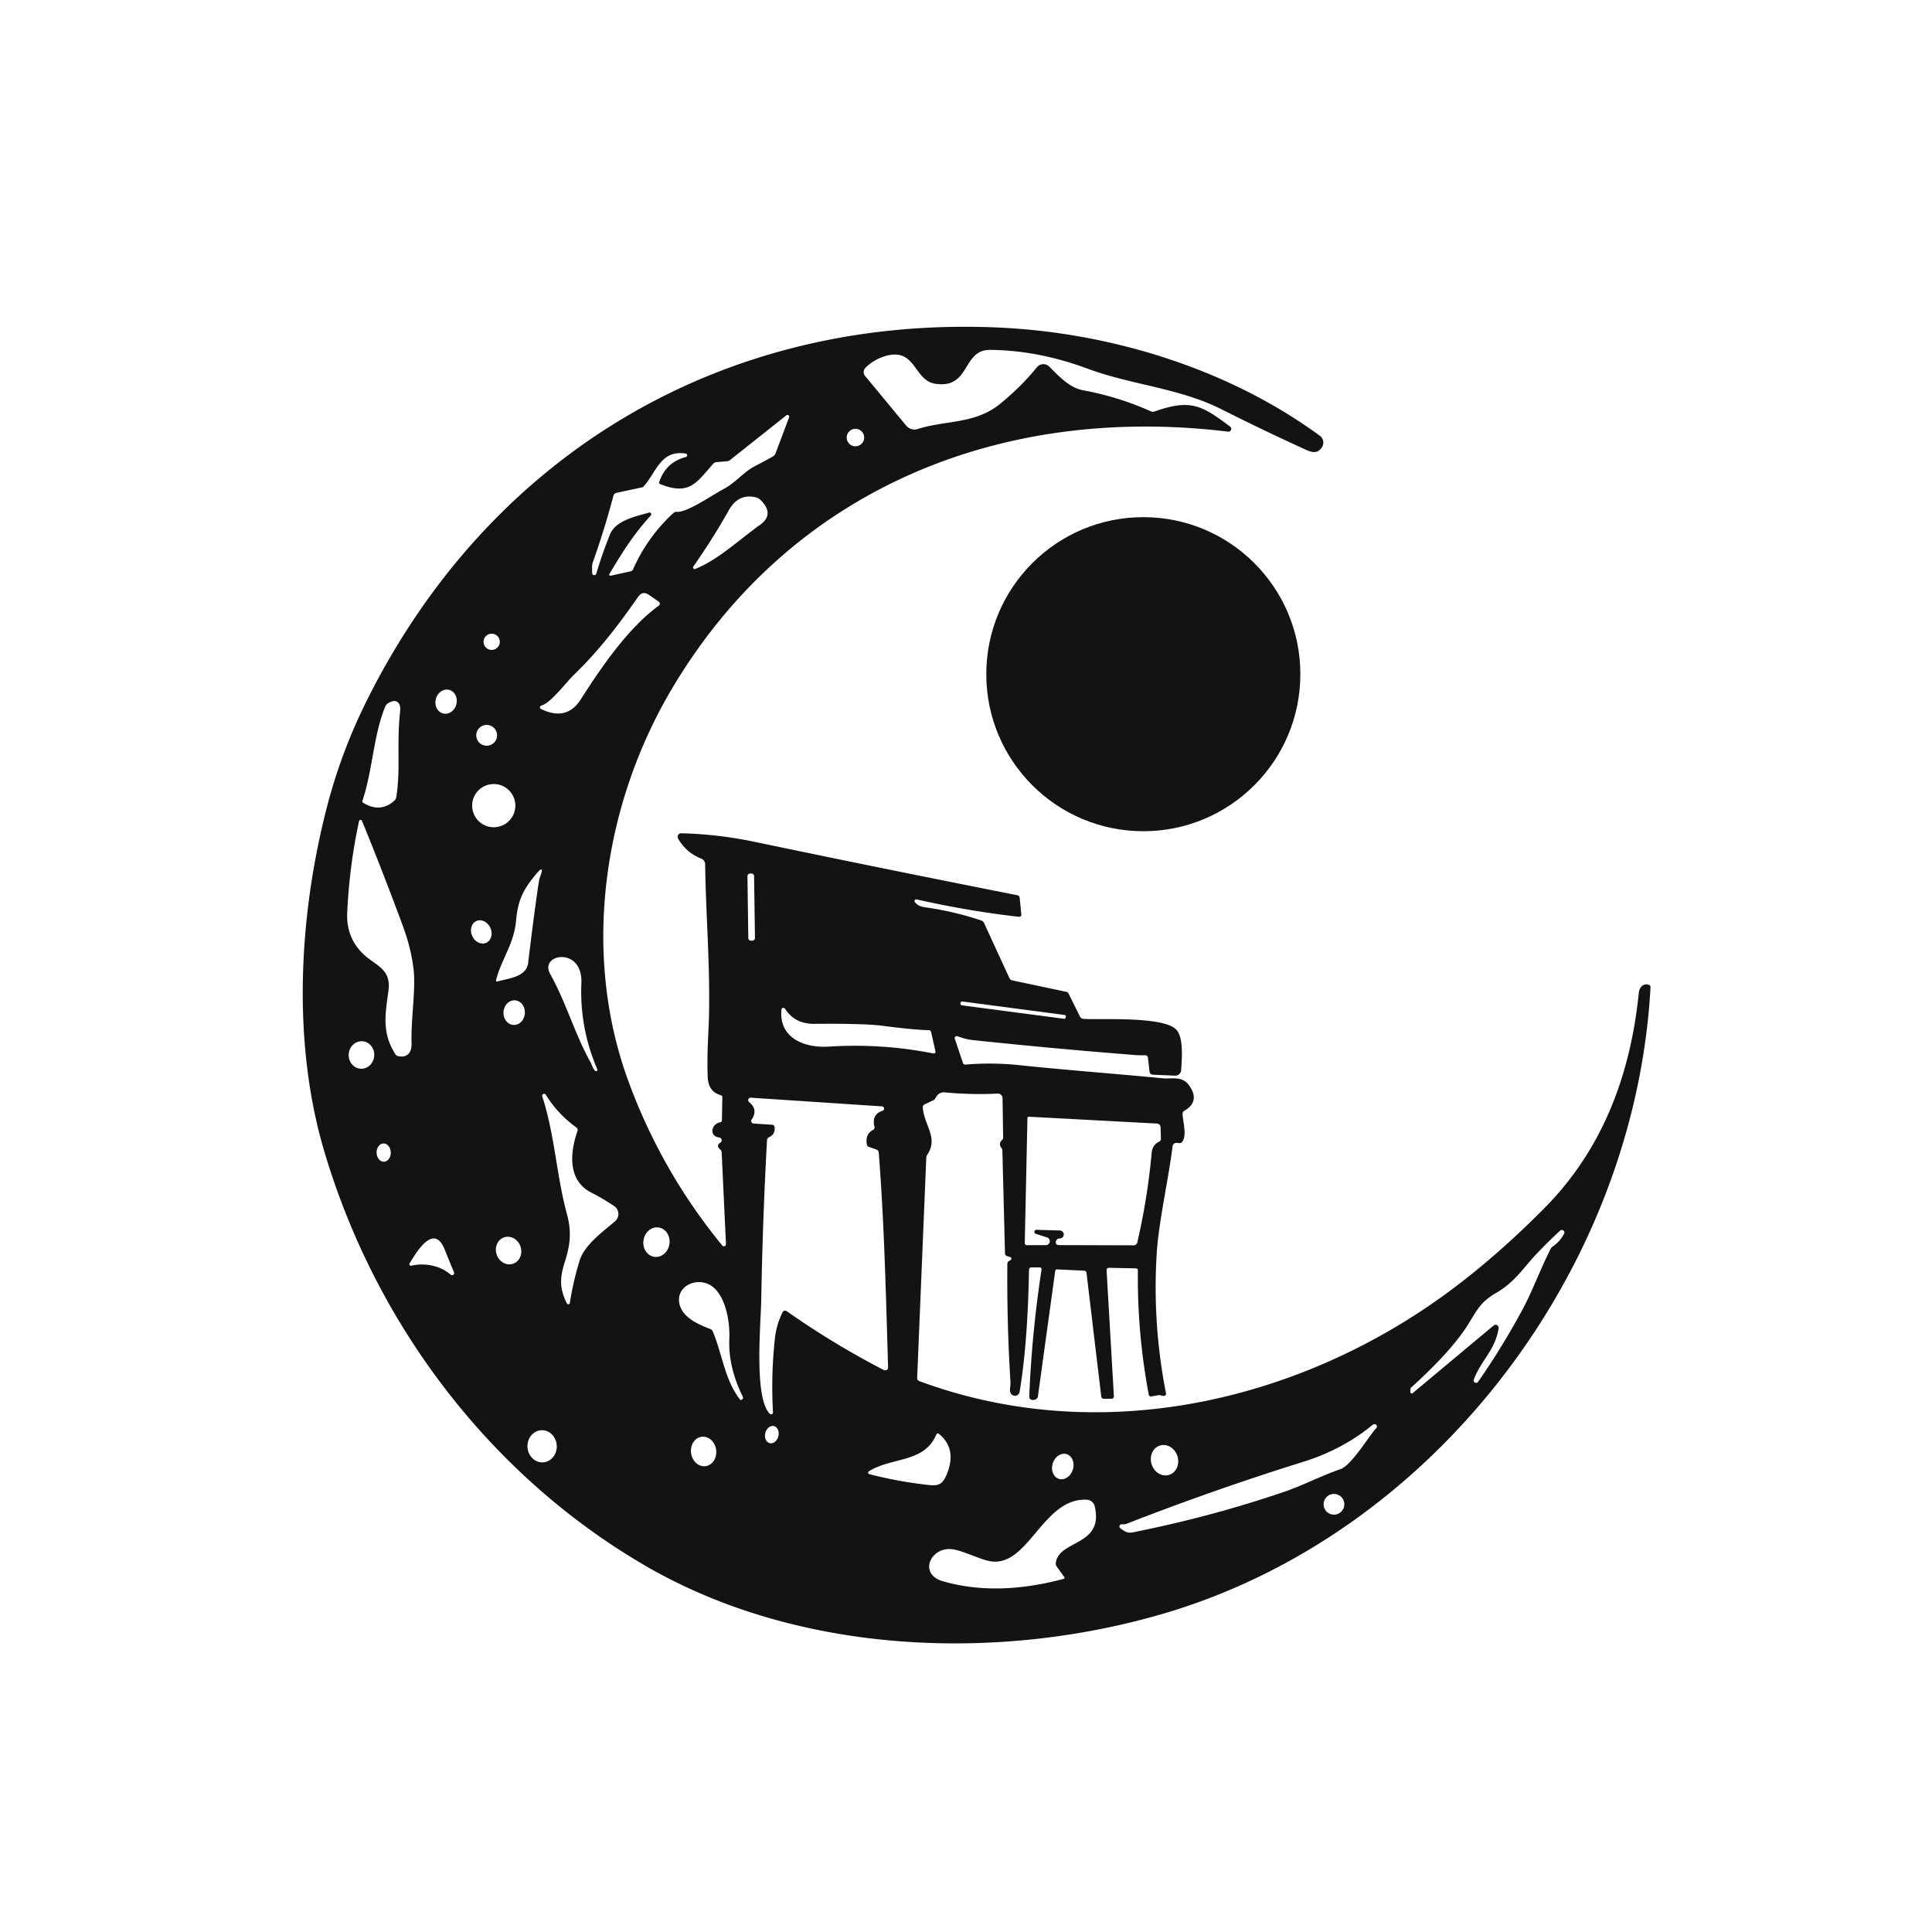 <?xml version="1.0" encoding="UTF-8" standalone="no"?>
<!DOCTYPE svg PUBLIC "-//W3C//DTD SVG 1.1//EN" "http://www.w3.org/Graphics/SVG/1.1/DTD/svg11.dtd">
<svg xmlns="http://www.w3.org/2000/svg" version="1.1" viewBox="0.00 0.00 500.00 500.00">
<path fill="#121414" d="
  M 247.10 268.81
  L 249.19 275.04
  Q 249.37 275.55 249.91 275.51
  Q 256.85 274.93 263.79 275.66
  C 276.18 276.96 288.60 277.87 301.00 279.07
  C 303.09 279.28 305.88 278.37 307.67 280.81
  Q 310.75 285.01 306.46 287.50
  A 0.84 0.83 74.2 0 0 306.04 288.26
  C 306.13 290.34 307.24 293.90 305.93 295.53
  A 0.84 0.84 0.0 0 1 305.11 295.83
  Q 303.60 295.54 303.46 296.69
  C 302.27 306.00 299.87 316.13 299.35 324.51
  Q 298.24 342.66 301.76 360.61
  A 0.56 0.56 0.0 0 1 301.10 361.26
  L 300.09 361.06
  A 0.58 0.58 0.0 0 0 299.83 361.06
  L 298.07 361.38
  Q 297.41 361.51 297.28 360.84
  Q 294.30 344.95 294.48 328.81
  Q 294.48 328.26 293.94 328.25
  L 287.10 328.11
  Q 286.34 328.09 286.39 328.84
  L 288.27 361.35
  A 0.62 0.61 -1.7 0 1 287.65 362.00
  L 285.69 362.00
  Q 285.07 362.00 285.00 361.39
  L 281.19 329.42
  A 0.64 0.64 0.0 0 0 280.58 328.85
  L 273.56 328.52
  Q 273.15 328.50 273.09 328.91
  L 268.61 361.37
  A 1.05 1.03 88.1 0 1 267.80 362.25
  Q 267.03 362.41 266.66 362.13
  Q 266.34 361.90 266.38 361.15
  Q 267.06 344.80 269.54 328.64
  Q 269.64 328.00 269.00 328.00
  L 266.97 328.00
  Q 266.32 328.00 266.31 328.64
  C 266.11 338.70 265.57 350.07 263.87 360.22
  A 1.22 1.22 0.0 0 1 261.80 360.87
  Q 261.27 360.33 261.40 359.27
  Q 261.53 358.14 261.51 357.70
  Q 260.56 342.43 260.70 327.11
  Q 260.70 326.59 261.15 326.33
  L 261.55 326.09
  A 0.42 0.42 0.0 0 0 261.45 325.33
  L 260.72 325.12
  Q 260.10 324.95 260.09 324.31
  L 259.41 297.64
  A 0.75 0.74 25.0 0 0 259.25 297.21
  Q 258.27 296.02 259.36 295.01
  A 0.81 0.80 -21.6 0 0 259.62 294.42
  L 259.45 284.18
  A 1.18 1.18 0.0 0 0 258.21 283.02
  Q 251.36 283.36 244.50 282.70
  Q 242.86 282.55 241.97 284.41
  A 0.52 0.52 0.0 0 1 241.72 284.66
  L 239.32 285.80
  Q 238.78 286.06 238.82 286.66
  C 239.19 291.27 242.90 294.45 240.00 298.80
  Q 239.74 299.18 239.72 299.63
  L 237.36 356.63
  Q 237.34 357.22 237.89 357.42
  C 280.85 373.35 328.15 364.64 365.85 340.55
  Q 382.87 329.68 399.80 312.55
  C 414.82 297.36 421.98 278.06 424.11 257.02
  C 424.25 255.58 425.15 254.47 426.61 254.83
  Q 427.18 254.98 427.15 255.57
  C 423.12 328.48 371.20 397.24 300.68 417.73
  C 257.57 430.25 206.08 428.10 166.56 404.95
  C 126.15 381.27 96.89 341.99 83.84 297.68
  C 75.58 269.66 77.32 237.12 84.57 209.01
  Q 88.21 194.90 94.66 181.84
  C 126.35 117.74 186.90 81.52 258.50 84.77
  C 287.13 86.07 317.70 95.27 341.57 112.77
  A 2.22 2.21 -55.5 0 1 342.12 115.75
  C 341.09 117.35 339.73 117.20 338.09 116.45
  Q 326.96 111.38 316.03 105.88
  C 305.10 100.39 292.85 99.64 281.46 95.41
  Q 268.67 90.66 256.25 90.55
  C 248.92 90.49 251.25 100.62 242.12 99.33
  C 237.61 98.70 237.14 93.19 233.17 91.98
  C 230.27 91.09 225.95 93.04 223.93 95.25
  A 1.54 1.54 0.0 0 0 223.87 97.28
  L 234.53 110.16
  A 2.75 2.75 0.0 0 0 237.48 111.03
  C 244.71 108.72 252.30 109.81 258.78 104.55
  Q 264.21 100.14 268.36 95.04
  A 2.15 2.14 41.8 0 1 271.54 94.87
  C 274.06 97.36 276.70 100.34 280.35 101.01
  Q 289.41 102.68 297.83 106.45
  A 1.30 1.25 -41.5 0 0 298.78 106.49
  C 308.18 103.20 311.05 104.90 318.35 110.40
  A 0.73 0.73 0.0 0 1 317.82 111.71
  C 258.70 104.52 204.51 126.78 173.99 178.08
  C 156.05 208.23 150.52 246.51 162.51 279.48
  Q 171.05 302.96 186.93 322.35
  A 0.54 0.53 24.0 0 0 187.88 321.99
  L 186.77 298.29
  A 1.22 1.19 -71.6 0 0 186.36 297.45
  Q 185.21 296.48 186.44 295.70
  A 0.72 0.72 0.0 0 0 186.13 294.38
  C 183.49 294.11 183.98 290.87 186.46 290.43
  A 0.46 0.46 0.0 0 0 186.83 289.99
  L 186.94 283.97
  A 0.54 0.53 8.3 0 0 186.54 283.44
  Q 183.33 282.53 183.16 278.81
  C 182.89 272.96 183.43 266.60 183.50 262.31
  C 183.74 248.56 182.66 236.52 182.49 223.66
  A 1.58 1.57 10.5 0 0 181.49 222.21
  Q 177.57 220.67 175.49 217.03
  A 0.92 0.92 0.0 0 1 176.31 215.65
  Q 185.81 215.87 195.47 217.90
  C 218.02 222.63 240.66 227.21 263.27 231.68
  Q 263.84 231.79 263.89 232.37
  L 264.32 236.69
  A 0.53 0.53 0.0 0 1 263.73 237.27
  Q 250.35 235.75 237.22 232.76
  A 0.45 0.45 0.0 0 0 236.78 233.49
  Q 237.68 234.57 239.27 234.79
  Q 246.75 235.81 253.90 238.20
  A 1.30 1.28 86.0 0 1 254.68 238.89
  L 261.23 253.12
  Q 261.45 253.61 261.97 253.72
  L 275.91 256.67
  Q 276.36 256.76 276.56 257.17
  L 279.49 263.07
  Q 279.76 263.63 280.38 263.68
  C 284.40 264.00 301.98 262.82 304.70 266.80
  C 306.32 269.16 305.85 274.19 305.68 276.96
  A 1.52 1.51 3.1 0 1 304.09 278.38
  L 298.41 278.13
  Q 297.58 278.09 297.49 277.26
  L 297.07 273.69
  A 0.67 0.66 86.2 0 0 296.40 273.10
  Q 294.93 273.13 293.77 273.04
  Q 272.77 271.40 251.83 269.18
  C 250.33 269.02 249.29 268.69 247.75 268.17
  A 0.51 0.51 0.0 0 0 247.10 268.81
  Z
  M 168.42 133.40
  C 163.97 138.30 161.11 142.86 157.85 148.31
  Q 157.35 149.15 158.30 148.94
  L 163.27 147.84
  A 0.75 0.73 5.3 0 0 163.80 147.41
  Q 167.54 138.96 174.27 132.77
  A 1.24 1.23 26.4 0 1 175.21 132.46
  C 177.82 132.69 184.60 127.95 187.28 126.55
  C 190.41 124.91 192.37 122.16 195.53 120.55
  Q 197.78 119.41 200.04 118.12
  A 1.48 1.45 86.2 0 0 200.70 117.35
  L 204.22 108.00
  A 0.46 0.45 -9.1 0 0 203.51 107.49
  L 189.00 119.01
  Q 188.60 119.34 188.08 119.38
  L 185.43 119.60
  A 1.28 1.26 18.1 0 0 184.57 120.03
  C 180.17 125.00 178.42 128.32 170.79 125.26
  A 0.36 0.36 0.0 0 1 170.58 124.82
  Q 172.32 119.59 177.50 118.28
  A 0.46 0.46 0.0 0 0 177.45 117.38
  C 171.00 116.40 169.97 122.05 166.56 125.90
  A 0.75 0.72 14.2 0 1 166.16 126.13
  L 159.57 127.54
  A 1.06 1.06 0.0 0 0 158.75 128.31
  Q 156.44 137.05 153.41 145.56
  C 153.10 146.42 153.29 147.42 153.24 148.29
  A 0.55 0.55 0.0 0 0 154.31 148.48
  Q 155.88 143.20 157.89 138.25
  C 159.37 134.59 164.96 133.55 167.95 132.66
  A 0.46 0.45 12.7 0 1 168.42 133.40
  Z
  M 223.65 113.24
  A 2.26 2.26 0.0 0 0 221.39 110.98
  A 2.26 2.26 0.0 0 0 219.13 113.24
  A 2.26 2.26 0.0 0 0 221.39 115.50
  A 2.26 2.26 0.0 0 0 223.65 113.24
  Z
  M 195.64 128.72
  Q 191.10 127.61 188.60 132.08
  Q 184.51 139.37 179.43 146.62
  A 0.41 0.41 0.0 0 0 179.92 147.24
  C 185.74 144.97 191.50 139.51 196.65 135.87
  Q 200.58 133.09 196.80 129.37
  A 2.57 2.53 -15.3 0 0 195.64 128.72
  Z
  M 170.49 155.72
  L 167.95 153.96
  Q 166.29 152.81 165.14 154.46
  C 160.02 161.83 154.96 168.42 148.46 174.71
  C 146.47 176.63 142.51 182.00 140.07 182.61
  A 0.46 0.46 0.0 0 0 139.97 183.46
  Q 146.59 186.74 150.25 181.07
  C 154.93 173.80 162.09 162.87 170.50 156.73
  A 0.62 0.62 0.0 0 0 170.49 155.72
  Z
  M 129.35 166.10
  A 2.10 2.10 0.0 0 0 127.25 164.00
  A 2.10 2.10 0.0 0 0 125.15 166.10
  A 2.10 2.10 0.0 0 0 127.25 168.20
  A 2.10 2.10 0.0 0 0 129.35 166.10
  Z
  M 114.672 184.642
  A 3.15 2.74 104.3 0 0 118.105 182.267
  A 3.15 2.74 104.3 0 0 116.228 178.538
  A 3.15 2.74 104.3 0 0 112.795 180.913
  A 3.15 2.74 104.3 0 0 114.672 184.642
  Z
  M 94.05 207.80
  Q 98.46 210.45 102.05 207.22
  Q 102.46 206.85 102.55 206.31
  C 103.72 199.09 102.61 192.99 103.55 184.04
  Q 103.68 182.79 103.29 182.15
  Q 102.49 180.85 100.58 181.90
  A 2.03 2.02 86.6 0 0 99.67 182.93
  C 96.58 190.60 96.50 199.08 93.82 207.17
  Q 93.68 207.58 94.05 207.80
  Z
  M 128.64 190.30
  A 2.69 2.69 0.0 0 0 125.95 187.61
  A 2.69 2.69 0.0 0 0 123.26 190.30
  A 2.69 2.69 0.0 0 0 125.95 192.99
  A 2.69 2.69 0.0 0 0 128.64 190.30
  Z
  M 133.37 208.50
  A 5.59 5.59 0.0 0 0 127.78 202.91
  A 5.59 5.59 0.0 0 0 122.19 208.50
  A 5.59 5.59 0.0 0 0 127.78 214.09
  A 5.59 5.59 0.0 0 0 133.37 208.50
  Z
  M 94.19 247.06
  C 97.35 250.00 101.34 250.77 100.52 256.51
  C 99.68 262.50 98.81 267.33 102.31 272.80
  Q 102.59 273.24 103.09 273.34
  C 105.41 273.80 106.59 272.39 106.51 270.08
  C 106.31 263.58 107.67 256.12 107.01 250.65
  Q 106.36 245.33 104.28 239.70
  Q 99.27 226.11 93.68 212.43
  A 0.40 0.40 0.0 0 0 92.92 212.50
  Q 90.41 224.15 89.86 236.23
  Q 89.56 242.76 94.19 247.06
  Z
  M 138.49 226.51
  C 135.40 230.29 134.04 232.96 133.57 238.16
  C 132.99 244.42 129.94 247.85 128.40 253.56
  Q 128.24 254.15 128.83 253.98
  C 131.68 253.17 136.26 252.84 136.69 249.18
  Q 137.80 239.71 139.14 230.27
  Q 139.52 227.62 139.68 227.20
  Q 141.22 223.16 138.49 226.51
  Z
  M 195.158 226.749
  A 0.69 0.69 0.0 0 0 194.459 226.069
  L 194.119 226.073
  A 0.69 0.69 0.0 0 0 193.438 226.773
  L 193.662 242.771
  A 0.69 0.69 0.0 0 0 194.361 243.452
  L 194.701 243.447
  A 0.69 0.69 0.0 0 0 195.382 242.747
  L 195.158 226.749
  Z
  M 125.846 243.989
  A 3.09 2.57 65.4 0 0 126.897 240.11
  A 3.09 2.57 65.4 0 0 123.274 238.37
  A 3.09 2.57 65.4 0 0 122.223 242.25
  A 3.09 2.57 65.4 0 0 125.846 243.989
  Z
  M 152.90 275.05
  C 153.18 275.56 153.43 276.61 154.04 277.14
  A 0.35 0.34 -81.2 0 0 154.58 276.74
  Q 149.97 265.95 150.46 254.45
  C 150.87 244.85 139.47 246.83 142.37 252.02
  C 146.57 259.56 148.72 267.58 152.90 275.05
  Z
  M 132.853 265.253
  A 3.19 2.77 93.9 0 0 135.834 262.258
  A 3.19 2.77 93.9 0 0 133.287 258.887
  A 3.19 2.77 93.9 0 0 130.306 261.882
  A 3.19 2.77 93.9 0 0 132.853 265.253
  Z
  M 275.839 263.084
  A 0.37 0.37 0.0 0 0 275.521 262.669
  L 249.01 259.179
  A 0.37 0.37 0.0 0 0 248.595 259.498
  L 248.561 259.755
  A 0.37 0.37 0.0 0 0 248.879 260.171
  L 275.39 263.661
  A 0.37 0.37 0.0 0 0 275.805 263.342
  L 275.839 263.084
  Z
  M 202.24 261.27
  C 201.52 268.47 207.94 271.28 214.51 270.86
  Q 228.23 269.99 241.58 272.64
  A 0.45 0.44 -0.8 0 0 242.10 272.11
  L 240.97 267.07
  Q 240.88 266.63 240.43 266.62
  Q 236.68 266.54 228.26 265.46
  Q 223.60 264.86 210.70 264.97
  Q 205.72 265.02 203.15 261.05
  A 0.50 0.50 0.0 0 0 202.24 261.27
  Z
  M 93.308 276.582
  A 3.56 3.31 93.9 0 0 96.852 273.255
  A 3.56 3.31 93.9 0 0 93.792 269.478
  A 3.56 3.31 93.9 0 0 90.248 272.805
  A 3.56 3.31 93.9 0 0 93.308 276.582
  Z
  M 158.92 312.11
  Q 155.76 310.02 153.06 308.66
  C 146.89 305.55 147.47 298.37 149.46 292.67
  A 0.77 0.77 0.0 0 0 149.18 291.80
  Q 144.36 288.34 141.23 283.30
  A 0.50 0.50 0.0 0 0 140.33 283.71
  C 143.62 293.92 144.00 304.17 146.71 314.16
  C 148.01 318.96 147.54 322.30 146.13 326.73
  C 144.78 330.96 144.87 333.66 146.71 337.33
  A 0.41 0.40 -53.8 0 0 147.47 337.21
  Q 148.36 331.56 150.01 326.21
  C 151.28 322.14 156.13 318.67 159.16 316.08
  A 2.49 2.49 0.0 0 0 158.92 312.11
  Z
  M 197.01 336.48
  C 196.91 342.45 195.07 361.96 199.25 365.90
  A 0.48 0.47 20.1 0 0 200.05 365.53
  Q 199.51 355.94 200.54 346.43
  Q 200.95 342.73 202.54 339.59
  A 0.73 0.72 31.2 0 1 203.61 339.33
  Q 215.64 347.80 228.73 354.56
  A 0.76 0.76 0.0 0 0 229.84 353.86
  C 229.27 335.12 228.86 316.69 227.42 298.32
  Q 227.37 297.68 226.77 297.48
  L 224.90 296.84
  Q 224.43 296.67 224.34 296.19
  Q 223.87 293.54 225.91 292.43
  Q 226.44 292.14 226.30 291.56
  Q 225.54 288.39 228.40 287.47
  A 0.59 0.58 -52.0 0 0 228.26 286.33
  L 194.33 284.08
  A 0.64 0.64 0.0 0 0 193.88 285.22
  Q 196.27 287.19 194.53 289.72
  A 0.67 0.67 0.0 0 0 195.04 290.77
  L 199.84 291.08
  A 0.68 0.67 88.4 0 1 200.46 291.67
  Q 200.69 293.53 199.08 294.28
  A 0.99 0.99 0.0 0 0 198.50 295.13
  Q 197.36 315.81 197.01 336.48
  Z
  M 268.23 318.27
  L 274.27 318.45
  A 1.03 1.03 0.0 0 1 274.27 320.51
  Q 273.44 320.53 273.25 321.34
  A 0.72 0.72 0.0 0 0 273.95 322.23
  L 293.41 322.29
  A 0.93 0.93 0.0 0 0 294.33 321.57
  Q 296.97 310.16 298.06 298.31
  Q 298.24 296.30 299.97 295.47
  Q 300.46 295.24 300.45 294.69
  L 300.35 291.70
  A 0.96 0.95 0.7 0 0 299.45 290.78
  L 266.33 289.01
  Q 265.91 288.99 265.90 289.42
  L 265.21 321.60
  Q 265.20 322.26 265.85 322.25
  L 270.67 322.24
  A 1.02 1.02 0.0 0 0 270.98 320.25
  L 268.05 319.30
  A 0.53 0.53 0.0 0 1 268.23 318.27
  Z
  M 99.349 300.649
  A 2.36 1.83 88.8 0 0 101.13 298.252
  A 2.36 1.83 88.8 0 0 99.251 295.93
  A 2.36 1.83 88.8 0 0 97.47 298.328
  A 2.36 1.83 88.8 0 0 99.349 300.649
  Z
  M 169.283 325.262
  A 3.84 3.39 99.1 0 0 173.237 322.006
  A 3.84 3.39 99.1 0 0 170.497 317.678
  A 3.84 3.39 99.1 0 0 166.543 320.934
  A 3.84 3.39 99.1 0 0 169.283 325.262
  Z
  M 401.77 322.66
  Q 403.71 321.32 404.78 319.30
  A 0.66 0.66 0.0 0 0 403.75 318.50
  Q 400.55 321.44 397.53 324.64
  C 394.30 328.05 392.03 331.83 387.21 334.60
  C 383.24 336.89 382.32 338.93 379.97 342.72
  Q 375.73 349.55 365.27 359.04
  A 0.85 0.82 -22.0 0 0 365.00 359.65
  L 365.00 360.28
  A 0.36 0.36 0.0 0 0 365.59 360.55
  L 386.55 343.04
  A 0.79 0.79 0.0 0 1 387.84 343.77
  C 386.95 349.45 383.25 352.07 381.42 357.05
  A 0.63 0.63 0.0 0 0 382.53 357.62
  Q 388.95 348.38 394.24 338.49
  C 396.55 334.18 398.75 328.21 401.33 323.16
  A 1.48 1.44 -4.4 0 1 401.77 322.66
  Z
  M 132.771 327.061
  A 3.61 3.25 71.4 0 0 134.7 322.603
  A 3.61 3.25 71.4 0 0 130.469 320.219
  A 3.61 3.25 71.4 0 0 128.54 324.677
  A 3.61 3.25 71.4 0 0 132.771 327.061
  Z
  M 106.44 327.57
  C 109.86 326.74 113.97 327.52 116.61 329.87
  A 0.55 0.55 0.0 0 0 117.49 329.25
  Q 116.28 326.39 115.09 323.38
  C 112.25 316.26 107.63 324.32 106.00 326.96
  A 0.41 0.41 0.0 0 0 106.44 327.57
  Z
  M 175.79 337.17
  C 176.40 340.88 180.62 342.72 183.82 343.95
  Q 184.30 344.13 184.49 344.61
  C 186.95 350.58 187.59 357.17 191.52 362.20
  Q 191.74 362.49 192.11 362.13
  Q 192.42 361.83 192.23 361.45
  Q 188.43 353.76 188.75 346.45
  C 188.96 341.79 187.60 333.22 182.24 331.96
  C 178.95 331.18 175.17 333.38 175.79 337.17
  Z
  M 289.93 395.50
  C 292.05 397.08 292.30 396.75 295.03 396.19
  Q 314.11 392.30 332.53 386.02
  C 336.94 384.51 342.02 381.91 346.93 380.20
  C 349.75 379.22 353.96 372.09 356.18 369.58
  Q 356.54 369.18 356.18 368.77
  Q 355.78 368.31 355.08 368.88
  Q 347.37 375.17 337.27 378.32
  Q 314.11 385.55 291.52 394.37
  Q 291.22 394.49 290.88 394.48
  Q 290.42 394.47 290.19 394.50
  A 0.56 0.56 0.0 0 0 289.93 395.50
  Z
  M 199.205 373.483
  A 2.27 1.74 103.9 0 0 201.439 371.698
  A 2.27 1.74 103.9 0 0 200.295 369.077
  A 2.27 1.74 103.9 0 0 198.061 370.862
  A 2.27 1.74 103.9 0 0 199.205 373.483
  Z
  M 140.503 378.455
  A 4.16 3.79 87.2 0 0 144.085 374.115
  A 4.16 3.79 87.2 0 0 140.097 370.145
  A 4.16 3.79 87.2 0 0 136.514 374.485
  A 4.16 3.79 87.2 0 0 140.503 378.455
  Z
  M 224.98 381.51
  Q 232.79 383.52 240.61 384.34
  C 243.21 384.61 244.07 383.81 245.00 381.58
  Q 247.73 375.06 243.09 371.16
  Q 242.56 370.71 242.28 371.35
  C 239.10 378.68 230.85 377.02 224.86 380.78
  A 0.40 0.40 0.0 0 0 224.98 381.51
  Z
  M 182.623 379.433
  A 3.83 3.27 82.0 0 0 185.328 375.185
  A 3.83 3.27 82.0 0 0 181.557 371.847
  A 3.83 3.27 82.0 0 0 178.852 376.095
  A 3.83 3.27 82.0 0 0 182.623 379.433
  Z
  M 302.603 381.687
  A 3.98 3.50 72.1 0 0 304.711 376.824
  A 3.98 3.50 72.1 0 0 300.157 374.113
  A 3.98 3.50 72.1 0 0 298.049 378.976
  A 3.98 3.50 72.1 0 0 302.603 381.687
  Z
  M 274.043 382.725
  A 3.35 2.72 107.5 0 0 277.644 380.348
  A 3.35 2.72 107.5 0 0 276.057 376.335
  A 3.35 2.72 107.5 0 0 272.456 378.712
  A 3.35 2.72 107.5 0 0 274.043 382.725
  Z
  M 347.91 389.31
  A 2.68 2.68 0.0 0 0 345.23 386.63
  A 2.68 2.68 0.0 0 0 342.55 389.31
  A 2.68 2.68 0.0 0 0 345.23 391.99
  A 2.68 2.68 0.0 0 0 347.91 389.31
  Z
  M 243.97 409.21
  C 254.15 412.18 265.03 411.36 275.21 408.62
  Q 275.69 408.49 275.40 408.09
  L 273.48 405.43
  Q 273.17 405.00 273.24 404.47
  C 274.03 398.46 285.77 400.17 283.31 389.82
  A 2.21 2.20 85.0 0 0 281.30 388.13
  C 269.71 387.48 266.05 406.32 255.78 403.95
  C 252.75 403.25 248.21 400.80 245.50 400.89
  C 240.50 401.06 237.96 407.45 243.97 409.21
  Z"
/>
<circle fill="#121414" cx="295.89" cy="174.48" r="40.64"/>
</svg>
